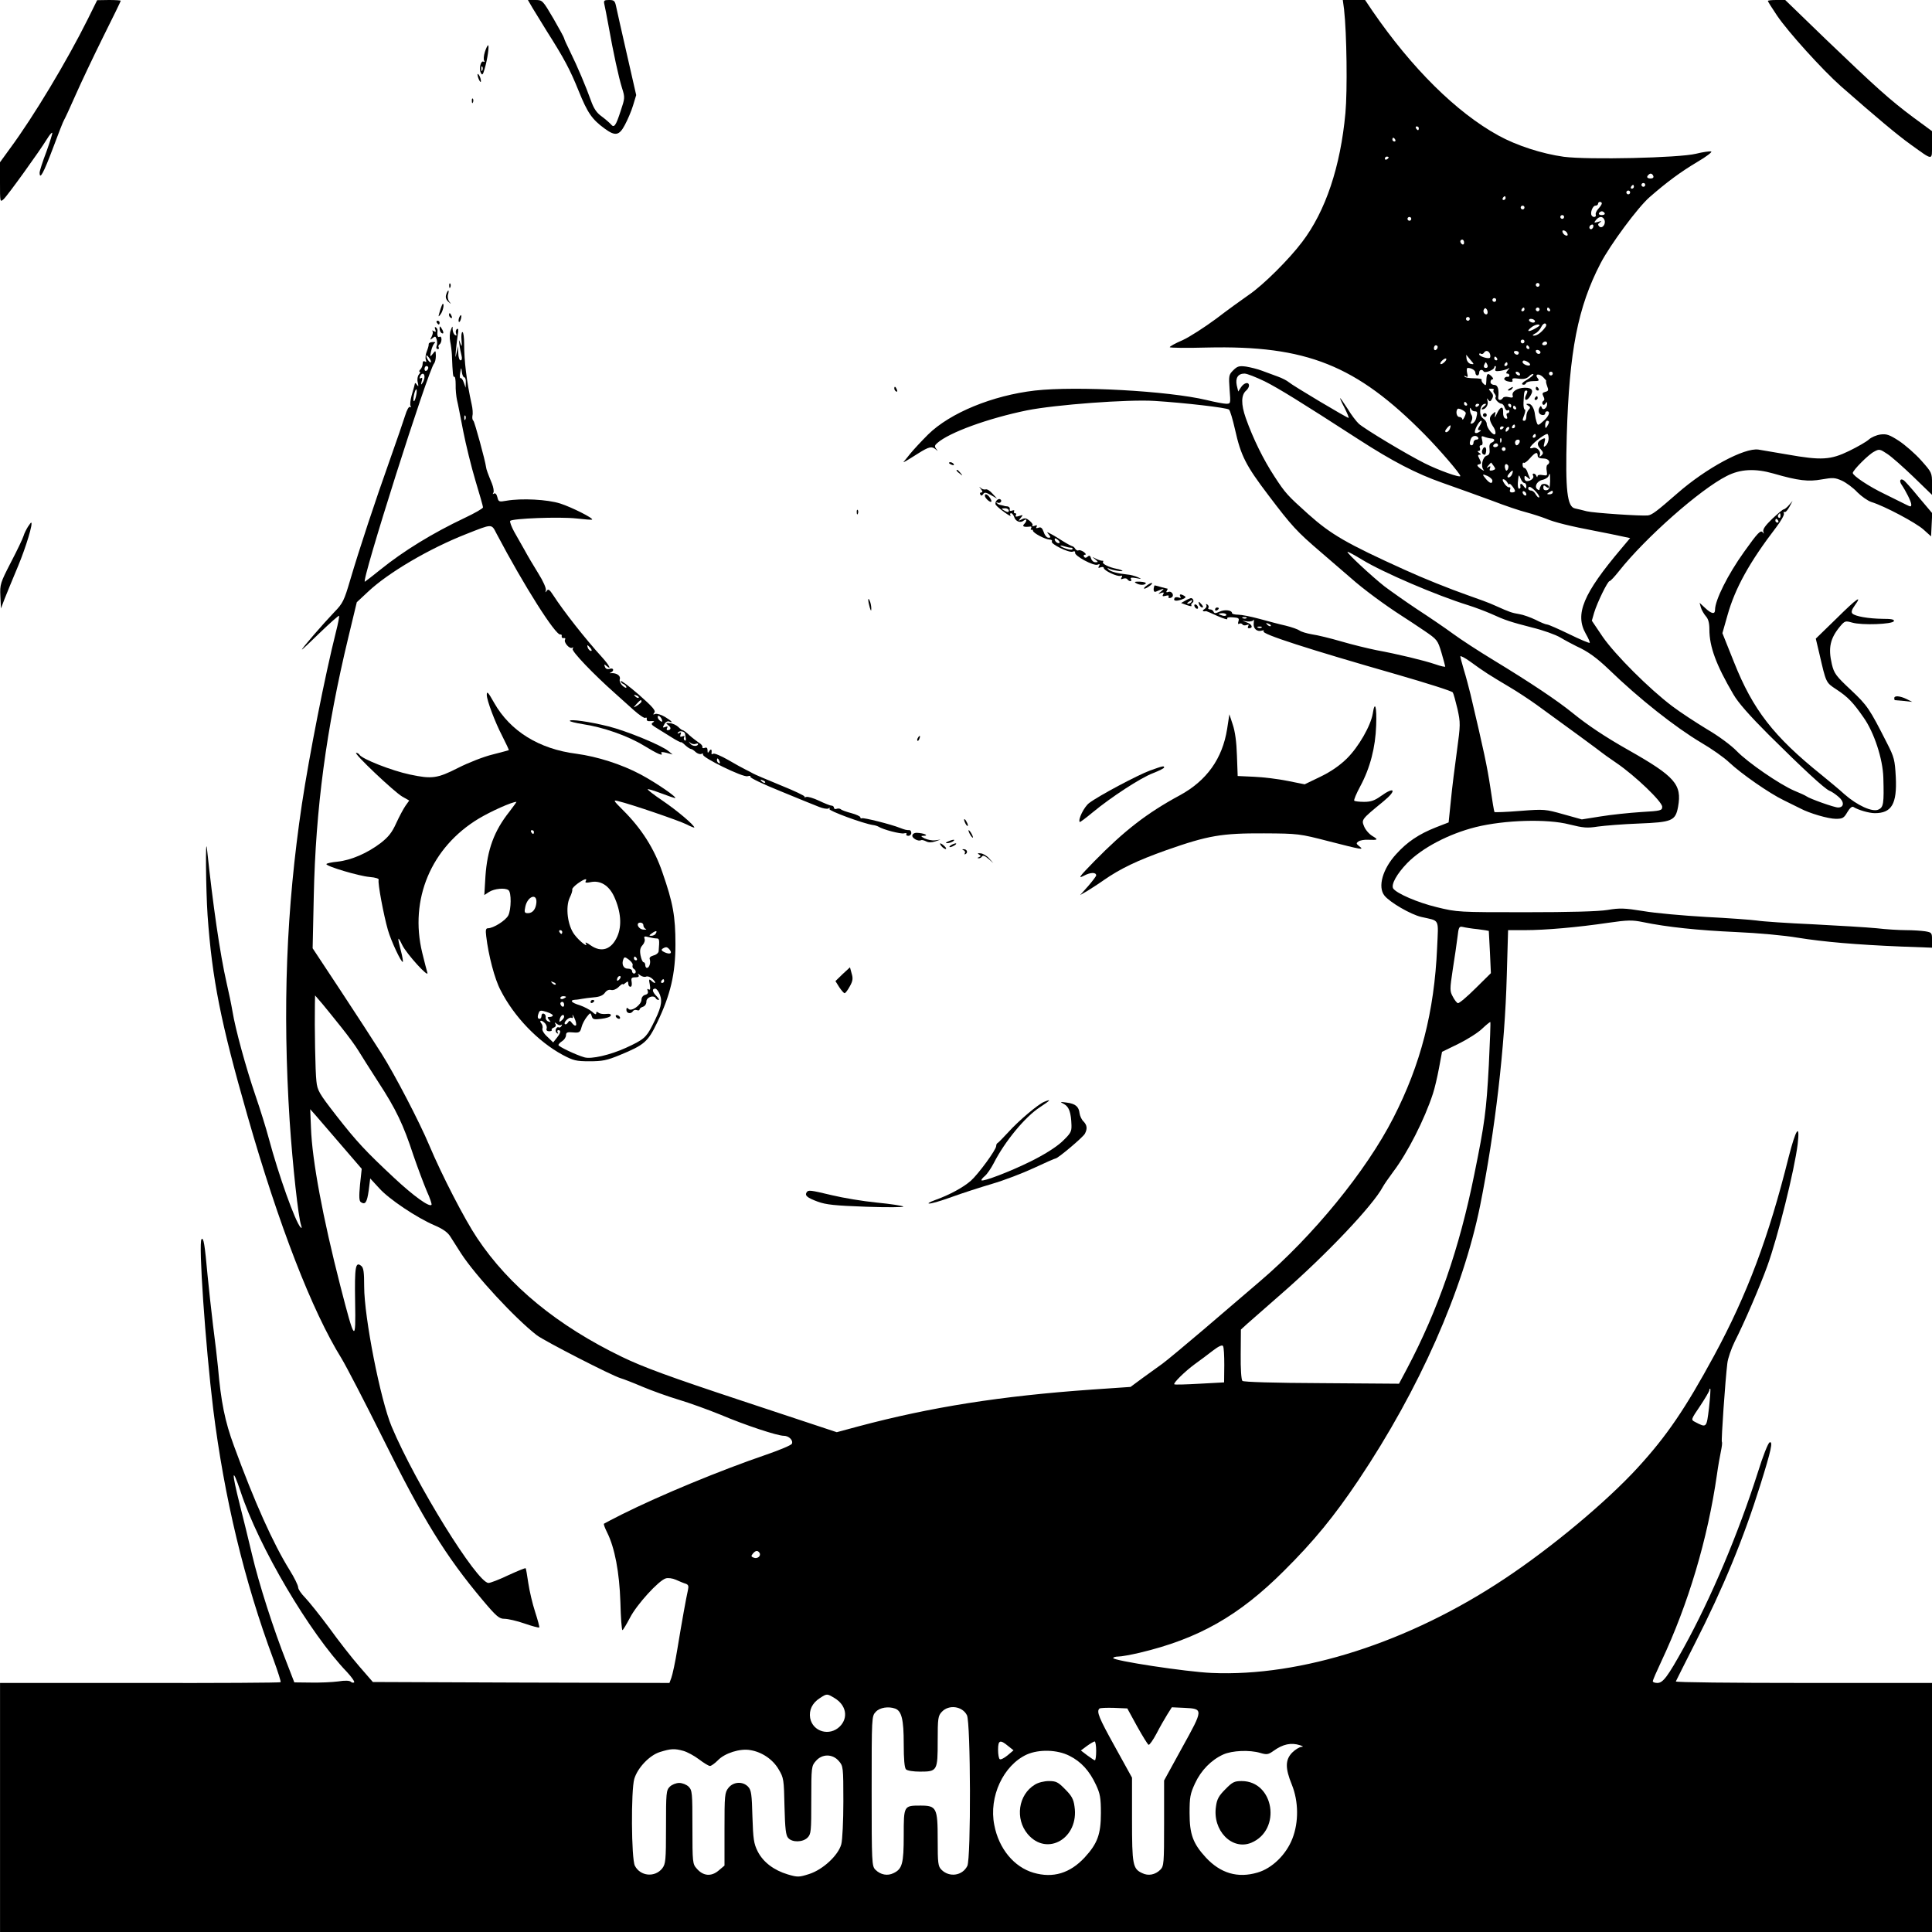 <?xml version="1.0" standalone="no"?>
<!DOCTYPE svg PUBLIC "-//W3C//DTD SVG 20010904//EN"
 "http://www.w3.org/TR/2001/REC-SVG-20010904/DTD/svg10.dtd">
<svg version="1.0" xmlns="http://www.w3.org/2000/svg"
 width="1024pt" height="1024pt" viewBox="0 0 1024 1024"
 preserveAspectRatio="xMidYMid meet">

<g transform="translate(0,1024) scale(0.1,-0.1)"
fill="#000000" stroke="none">
<path d="M465 10138 c-110 -221 -287 -516 -412 -685 l-53 -73 0 -106 c0 -105
0 -107 19 -90 21 19 191 255 230 319 13 21 25 36 28 33 2 -2 -12 -47 -31 -100
-20 -52 -36 -102 -36 -111 0 -41 21 -2 70 128 29 78 56 147 60 152 4 6 31 64
60 130 29 66 95 205 146 308 52 104 94 190 94 193 0 2 -28 4 -62 4 l-63 -1
-50 -101z"/>
<path d="M2823 10197 c14 -23 48 -78 75 -122 92 -145 123 -203 169 -317 47
-116 70 -150 137 -199 57 -42 78 -38 108 19 14 26 34 72 43 102 l17 56 -50
219 c-28 121 -53 235 -57 253 -6 28 -11 32 -37 32 -26 0 -29 -3 -25 -22 3 -13
13 -63 22 -113 25 -141 54 -275 72 -332 16 -50 15 -54 -7 -120 -26 -80 -35
-93 -52 -72 -7 8 -29 27 -49 42 -27 19 -42 42 -57 84 -26 73 -71 180 -111 261
-17 34 -31 65 -31 69 0 4 -26 51 -57 105 -57 97 -58 98 -96 98 l-39 0 25 -43z"/>
<path d="M7124 10188 c14 -124 18 -428 7 -547 -26 -284 -105 -520 -229 -683
-70 -93 -207 -229 -282 -280 -36 -25 -115 -82 -175 -128 -61 -45 -140 -96
-177 -113 -38 -16 -68 -33 -68 -37 0 -4 89 -5 198 -2 526 12 790 -93 1153
-461 77 -78 189 -208 189 -220 0 -11 -117 31 -190 68 -94 47 -317 181 -348
209 -13 12 -40 47 -59 79 -20 31 -38 57 -40 57 -2 0 8 -23 23 -51 14 -28 24
-52 22 -54 -4 -3 -298 172 -318 190 -8 7 -34 21 -57 29 -24 9 -62 23 -84 31
-23 9 -61 18 -84 22 -37 5 -47 2 -69 -20 -23 -23 -24 -29 -19 -101 6 -75 6
-76 -18 -76 -13 0 -60 9 -105 20 -203 48 -686 75 -909 50 -224 -26 -449 -118
-566 -233 -35 -35 -77 -80 -94 -101 -16 -20 -32 -40 -35 -43 -6 -8 12 3 77 44
57 36 72 39 93 21 12 -11 12 -10 2 3 -10 13 -8 19 6 31 63 56 270 131 475 173
150 30 536 59 677 50 158 -10 384 -36 394 -46 6 -5 20 -53 32 -106 31 -139 57
-190 177 -348 124 -164 151 -193 276 -300 51 -44 123 -106 160 -138 66 -59
183 -145 272 -202 26 -16 79 -52 118 -78 69 -47 71 -50 91 -116 11 -38 20 -71
20 -74 0 -3 -24 2 -52 12 -62 21 -199 54 -313 75 -44 9 -127 29 -185 46 -58
17 -128 34 -157 38 -28 5 -58 14 -65 20 -8 6 -41 18 -74 26 -32 7 -95 24 -139
36 -44 12 -95 22 -112 22 -18 0 -33 4 -33 8 0 16 -38 21 -66 8 -22 -10 -28
-10 -32 0 -2 6 -10 12 -18 12 -9 0 -13 4 -9 9 3 5 0 13 -6 17 -7 4 -9 3 -5 -4
3 -6 -2 -15 -11 -21 -14 -8 -8 -14 10 -10 1 0 28 -11 60 -26 32 -14 55 -21 52
-15 -4 7 6 10 29 8 31 -2 35 -5 30 -21 -4 -12 -2 -17 4 -13 6 3 13 2 17 -3 3
-6 13 -7 22 -4 11 4 14 3 9 -5 -4 -7 -3 -12 3 -12 23 0 19 19 -6 29 l-28 11
27 -4 c15 -1 29 2 32 8 3 6 3 -1 1 -17 -4 -29 18 -48 45 -39 8 2 11 1 7 -4
-13 -14 239 -95 707 -229 159 -46 292 -88 296 -95 4 -6 15 -46 25 -88 16 -74
16 -82 -3 -222 -11 -80 -26 -198 -32 -262 l-12 -117 -67 -26 c-91 -36 -152
-77 -210 -141 -73 -79 -100 -175 -63 -221 29 -36 139 -100 195 -113 100 -23
91 -4 84 -164 -15 -339 -87 -618 -232 -901 -144 -282 -427 -628 -709 -868 -66
-56 -200 -171 -298 -255 -99 -84 -196 -165 -217 -180 -21 -15 -68 -49 -104
-75 l-65 -48 -204 -14 c-484 -34 -855 -93 -1238 -195 l-115 -31 -498 165
c-393 130 -528 180 -640 234 -341 165 -598 375 -768 630 -66 98 -188 335 -254
492 -52 124 -184 377 -253 486 -38 60 -135 210 -217 334 l-148 224 6 276 c10
466 66 885 183 1371 l45 187 60 56 c106 100 323 228 519 305 142 56 134 56
162 2 145 -275 313 -540 338 -534 5 2 9 -3 7 -10 -1 -6 4 -11 11 -9 8 1 10 -2
7 -8 -9 -14 24 -52 38 -43 6 4 7 1 2 -6 -7 -12 111 -135 225 -236 25 -22 69
-62 98 -88 29 -26 57 -45 62 -42 6 4 9 1 8 -7 -2 -8 6 -12 22 -10 18 1 21 -1
11 -7 -11 -7 -9 -12 10 -24 13 -8 50 -31 82 -51 31 -20 57 -33 57 -30 0 2 10
-4 22 -16 12 -11 26 -20 31 -20 4 0 15 -7 24 -16 9 -8 22 -13 30 -10 8 3 12 2
9 -3 -9 -14 213 -123 236 -115 12 3 18 2 15 -3 -4 -5 69 -40 161 -77 92 -38
183 -75 204 -83 20 -8 42 -12 49 -8 7 5 10 4 5 -3 -5 -9 178 -77 232 -85 9 -1
22 -5 27 -8 27 -17 119 -40 136 -36 10 3 17 1 13 -4 -3 -5 2 -9 10 -9 9 0 16
7 16 15 0 8 -4 15 -10 15 -16 0 -24 2 -50 12 -47 19 -195 56 -202 51 -5 -2 -8
0 -8 5 0 5 -21 15 -47 22 -27 7 -52 16 -57 21 -5 4 -15 5 -22 2 -8 -3 -14 0
-14 6 0 6 -6 11 -13 11 -7 0 -37 12 -66 26 -30 14 -60 23 -68 20 -8 -3 -12 -2
-9 2 2 4 -55 31 -127 60 -73 30 -139 58 -147 63 -8 5 -26 14 -40 21 -14 7 -55
29 -92 51 -37 21 -72 36 -78 32 -6 -4 -10 -3 -9 2 3 20 -2 27 -11 13 -8 -13
-10 -12 -10 4 0 12 -5 16 -15 12 -8 -3 -14 -1 -12 5 1 6 -7 16 -18 22 -10 7
-33 24 -50 39 -16 16 -33 28 -37 28 -4 0 -14 8 -24 18 -10 9 -29 18 -43 19
-23 2 -24 1 -9 -11 17 -12 15 -26 -4 -26 -5 0 -6 5 -2 12 5 8 2 9 -10 5 -14
-6 -15 -3 -5 14 6 12 17 18 25 15 25 -10 15 2 -21 24 -20 12 -43 19 -52 16
-12 -5 -13 -4 -5 7 9 10 -9 31 -83 96 -52 45 -95 77 -95 71 0 -6 7 -13 15 -16
8 -4 15 -11 15 -17 0 -5 -9 -2 -20 8 -12 11 -18 26 -15 35 6 18 -17 34 -45 32
-10 -1 -11 0 -2 4 19 9 14 26 -7 19 -12 -4 -21 0 -25 11 -5 14 -4 15 9 4 28
-24 15 3 -22 44 -92 101 -207 248 -260 330 -20 31 -27 36 -35 25 -8 -11 -9
-11 -5 2 3 10 -14 49 -40 90 -25 40 -58 96 -73 124 -15 27 -40 71 -55 97 -14
26 -24 52 -21 57 9 13 260 23 351 13 44 -5 82 -8 83 -6 9 7 -109 66 -168 85
-68 22 -206 29 -286 15 -39 -7 -42 -6 -48 19 -4 16 -11 23 -18 19 -7 -5 -8 -3
-3 5 4 7 0 29 -8 49 -21 51 -30 75 -31 87 -4 33 -61 241 -67 245 -5 3 -7 15
-5 27 3 11 1 38 -4 59 -27 122 -40 230 -40 322 0 34 -4 62 -9 62 -5 0 -7 -19
-5 -42 3 -36 2 -39 -6 -18 -9 23 -9 23 -5 -6 2 -18 7 -43 11 -58 4 -16 2 -26
-5 -26 -6 0 -12 17 -12 38 l-2 37 -7 -35 c-7 -31 -7 -30 -4 10 2 25 7 63 10
84 5 28 4 37 -4 32 -6 -4 -8 -14 -5 -23 4 -11 3 -14 -5 -9 -7 4 -12 17 -13 29
0 21 -1 21 -10 -3 -6 -14 -7 -41 -3 -60 4 -19 8 -51 9 -70 4 -103 6 -121 13
-117 4 3 7 -16 7 -41 -1 -26 3 -63 7 -82 5 -19 19 -93 33 -165 14 -71 43 -190
65 -263 22 -72 40 -136 40 -141 0 -6 -44 -31 -97 -56 -169 -80 -323 -174 -448
-275 -38 -31 -75 -59 -81 -63 -25 -15 337 1127 367 1157 5 6 9 24 9 40 -1 30
-1 30 -16 11 -15 -19 -16 -18 -9 15 4 19 13 38 19 42 6 4 1 6 -12 5 -12 0 -21
-6 -20 -12 1 -5 -4 -22 -10 -37 -6 -15 -9 -35 -5 -45 4 -11 3 -14 -5 -9 -8 4
-12 0 -12 -11 0 -11 -5 -24 -12 -31 -7 -7 -8 -12 -4 -12 5 0 3 -7 -4 -15 -7
-9 -10 -26 -6 -42 5 -21 4 -24 -4 -13 -5 8 -10 12 -11 8 -2 -11 -4 -17 -18
-66 -6 -23 -9 -48 -5 -54 4 -6 3 -8 -3 -5 -6 4 -17 -16 -26 -46 -9 -28 -45
-134 -81 -235 -78 -219 -162 -473 -210 -636 -32 -109 -39 -124 -84 -170 -61
-64 -172 -192 -172 -199 0 -2 43 38 96 90 53 51 99 92 101 89 2 -2 -5 -41 -17
-87 -58 -231 -140 -647 -180 -911 -83 -557 -103 -1081 -65 -1678 16 -238 46
-514 61 -555 4 -13 4 -17 -3 -10 -28 29 -116 275 -169 473 -14 53 -46 155 -70
225 -51 149 -107 354 -122 447 -6 36 -20 103 -31 150 -35 153 -73 416 -104
710 -9 83 -6 -218 3 -350 24 -340 70 -570 211 -1062 167 -584 343 -1037 499
-1288 26 -43 124 -232 218 -421 214 -433 335 -628 530 -860 74 -88 88 -99 116
-99 18 0 66 -11 106 -25 40 -14 75 -23 78 -21 2 3 -8 40 -22 83 -14 43 -30
111 -36 152 -6 41 -12 77 -14 79 -3 2 -44 -15 -92 -37 -48 -23 -95 -41 -105
-41 -60 0 -387 528 -513 828 -60 142 -146 581 -146 743 0 75 -3 99 -15 109
-31 26 -36 -3 -33 -188 4 -223 -1 -218 -78 81 -93 363 -150 666 -156 840 l-4
98 31 -35 c16 -19 78 -90 136 -158 l106 -123 -9 -84 c-6 -64 -5 -87 5 -93 23
-15 32 -1 41 62 l8 64 47 -51 c51 -58 201 -158 295 -198 42 -18 68 -36 82 -58
11 -18 38 -59 58 -91 76 -117 285 -343 401 -433 41 -31 399 -215 445 -228 14
-4 66 -24 115 -45 50 -21 136 -52 193 -69 57 -17 156 -53 220 -79 132 -56 302
-112 336 -112 27 0 51 -24 43 -42 -2 -7 -63 -33 -133 -57 -246 -84 -565 -216
-769 -318 -49 -25 -92 -47 -94 -49 -3 -2 5 -23 17 -47 40 -80 65 -211 70 -369
2 -82 7 -148 11 -148 3 0 21 30 40 66 36 70 151 196 189 208 12 4 36 1 54 -7
18 -8 41 -18 52 -21 14 -5 17 -12 12 -34 -9 -39 -32 -166 -56 -312 -11 -69
-26 -137 -32 -153 l-10 -27 -786 2 -786 3 -72 83 c-40 46 -112 138 -160 205
-49 66 -106 137 -126 158 -21 21 -38 46 -38 56 0 10 -20 51 -45 91 -87 140
-186 360 -295 658 -48 130 -69 233 -85 419 -4 39 -15 138 -26 220 -10 83 -23
202 -29 265 -15 164 -21 203 -32 192 -17 -17 20 -557 62 -902 58 -465 164
-910 320 -1328 23 -63 40 -116 37 -118 -2 -3 -338 -5 -746 -4 l-741 0 0 -660
0 -660 5120 0 5120 0 0 660 0 660 -681 0 c-374 0 -679 3 -677 8 2 4 46 93 99
197 154 302 260 561 349 845 58 185 68 233 49 225 -8 -3 -36 -74 -62 -158
-104 -326 -248 -667 -393 -930 -86 -155 -110 -187 -140 -187 -13 0 -24 4 -24
9 0 6 20 52 45 105 143 304 246 649 295 991 6 44 16 99 21 123 5 24 8 46 5 50
-4 7 18 327 29 416 3 27 21 78 39 115 50 98 134 293 173 401 56 155 144 508
161 647 13 114 -10 79 -48 -70 -106 -425 -219 -727 -395 -1052 -153 -282 -251
-426 -405 -594 -164 -179 -454 -422 -706 -589 -506 -337 -1078 -520 -1552
-499 -137 6 -522 65 -522 79 0 4 12 8 28 8 15 0 65 9 112 20 312 74 527 196
766 435 158 157 265 288 394 480 324 484 553 1003 645 1456 79 395 131 839
141 1217 l7 242 89 0 c108 0 280 15 442 39 103 15 128 15 182 4 130 -27 295
-44 494 -53 117 -5 258 -18 328 -30 137 -22 307 -37 550 -47 l162 -6 0 40 c0
39 -1 41 -37 47 -21 3 -66 6 -101 6 -35 0 -105 4 -155 10 -51 5 -202 14 -337
21 -135 6 -269 15 -299 20 -29 4 -150 13 -270 19 -119 7 -268 20 -331 31 -100
16 -125 17 -190 6 -49 -8 -200 -12 -435 -12 -355 0 -361 0 -471 27 -100 24
-213 73 -230 99 -12 21 19 77 74 134 79 81 220 155 363 191 153 38 380 45 498
14 73 -18 93 -20 150 -11 36 5 134 13 216 16 177 7 195 14 209 89 21 118 -15
160 -264 301 -122 69 -215 131 -295 196 -80 65 -220 159 -419 280 -76 46 -173
109 -215 140 -42 31 -129 90 -192 131 -63 42 -139 96 -171 120 -66 52 -202
178 -196 183 2 2 37 -17 78 -42 110 -67 394 -189 562 -241 35 -11 88 -31 118
-44 81 -37 105 -44 220 -74 58 -14 125 -38 150 -53 25 -15 63 -35 85 -46 62
-28 108 -62 172 -123 161 -156 353 -307 489 -388 55 -32 122 -79 149 -105 65
-61 213 -164 290 -201 33 -16 71 -35 85 -42 50 -27 151 -56 190 -56 36 0 43 4
61 35 13 22 25 32 32 28 25 -16 83 -33 114 -33 89 0 118 49 111 191 -5 91 -8
105 -47 181 -93 183 -103 198 -191 281 -79 74 -89 87 -101 137 -20 86 -9 136
43 199 26 31 29 31 65 21 51 -15 215 -9 221 8 3 9 -14 12 -60 12 -74 1 -145
13 -160 28 -7 7 -4 20 12 42 43 60 12 39 -96 -68 l-110 -107 19 -80 c36 -156
34 -152 90 -189 61 -40 89 -69 145 -150 55 -78 101 -218 104 -317 4 -138 1
-158 -26 -170 -32 -15 -113 22 -181 82 -27 25 -82 70 -121 102 -254 204 -363
345 -463 596 l-62 155 27 95 c40 143 117 282 258 466 25 33 44 66 41 73 -3 7
-1 11 3 8 5 -3 16 9 26 27 l17 32 -19 -22 c-11 -13 -24 -23 -29 -23 -4 0 -31
-23 -60 -50 -36 -35 -51 -55 -47 -68 4 -12 3 -13 -3 -4 -11 15 -27 -2 -99
-103 -86 -120 -154 -256 -154 -307 0 -26 -19 -22 -53 10 l-29 27 7 -25 c4 -14
16 -34 26 -46 13 -14 19 -35 19 -70 0 -92 36 -189 127 -344 25 -44 87 -114
188 -215 179 -178 296 -286 321 -296 11 -4 32 -18 48 -32 32 -26 31 -57 -2
-57 -20 0 -149 46 -167 59 -5 4 -35 18 -65 30 -77 33 -246 149 -305 210 -29
30 -96 80 -158 116 -59 36 -142 90 -184 122 -122 92 -302 272 -368 367 l-58
86 12 42 c17 56 72 168 82 168 5 0 27 24 50 53 140 177 430 433 571 504 72 37
150 41 248 13 131 -38 185 -44 256 -31 58 10 69 10 107 -7 23 -11 60 -38 81
-61 22 -22 56 -46 75 -52 69 -21 236 -110 276 -146 l40 -36 3 62 3 61 -71 84
c-38 47 -75 88 -81 91 -17 11 -24 -4 -11 -23 23 -34 52 -91 52 -106 0 -13 -3
-13 -27 -1 -16 8 -66 33 -113 56 -84 40 -169 97 -170 112 0 14 83 98 113 113
27 15 31 14 70 -12 23 -15 85 -70 139 -122 l98 -95 0 59 c0 58 -1 60 -57 123
-32 36 -85 82 -118 104 -51 33 -66 38 -98 34 -22 -3 -49 -15 -61 -26 -13 -12
-60 -39 -105 -61 -99 -48 -147 -51 -328 -19 -65 11 -134 23 -153 26 -74 11
-277 -98 -430 -232 -110 -96 -134 -114 -156 -117 -33 -4 -288 13 -324 22 -19
5 -47 12 -62 15 -42 8 -52 97 -44 385 13 449 59 683 179 914 52 100 198 297
260 351 94 82 165 134 252 186 50 29 83 55 74 56 -8 2 -44 -3 -80 -12 -89 -22
-571 -33 -701 -16 -115 16 -249 59 -347 113 -223 123 -458 356 -667 660 l-39
58 -59 0 -59 0 7 -52z m396 -628 c0 -5 -2 -10 -4 -10 -3 0 -8 5 -11 10 -3 6
-1 10 4 10 6 0 11 -4 11 -10z m-125 -60 c3 -5 1 -10 -4 -10 -6 0 -11 5 -11 10
0 6 2 10 4 10 3 0 8 -4 11 -10z m-35 -94 c0 -3 -4 -8 -10 -11 -5 -3 -10 -1
-10 4 0 6 5 11 10 11 6 0 10 -2 10 -4z m1403 -99 c3 -8 -3 -13 -14 -13 -19 0
-24 8 -12 19 10 11 20 8 26 -6z m-43 -47 c0 -5 -4 -10 -10 -10 -5 0 -10 5 -10
10 0 6 5 10 10 10 6 0 10 -4 10 -10z m-60 -10 c0 -5 -5 -10 -11 -10 -5 0 -7 5
-4 10 3 6 8 10 11 10 2 0 4 -4 4 -10z m-20 -30 c0 -5 -4 -10 -10 -10 -5 0 -10
5 -10 10 0 6 5 10 10 10 6 0 10 -4 10 -10z m-660 -30 c0 -5 -5 -10 -11 -10 -5
0 -7 5 -4 10 3 6 8 10 11 10 2 0 4 -4 4 -10z m510 -28 c0 -5 -8 -17 -18 -28
-10 -11 -17 -25 -14 -32 4 -13 -14 -17 -22 -4 -9 15 6 52 20 52 8 0 14 5 14
10 0 6 5 10 10 10 6 0 10 -4 10 -8z m-410 -22 c0 -5 -4 -10 -10 -10 -5 0 -10
5 -10 10 0 6 5 10 10 10 6 0 10 -4 10 -10z m425 -30 c3 -5 -3 -10 -15 -10 -12
0 -18 5 -15 10 3 6 10 10 15 10 5 0 12 -4 15 -10z m-215 -20 c0 -5 -4 -10 -10
-10 -5 0 -10 5 -10 10 0 6 5 10 10 10 6 0 10 -4 10 -10z m-810 -10 c0 -5 -4
-10 -10 -10 -5 0 -10 5 -10 10 0 6 5 10 10 10 6 0 10 -4 10 -10z m1024 -6 c9
-22 -13 -49 -28 -34 -8 8 -7 14 4 21 11 8 9 9 -10 3 -22 -6 -23 -5 -11 10 17
21 37 21 45 0z m-60 -39 c-4 -8 -10 -12 -15 -9 -11 6 -2 24 11 24 5 0 7 -7 4
-15z m-136 -34 c3 -8 -1 -12 -9 -9 -7 2 -15 10 -17 17 -3 8 1 12 9 9 7 -2 15
-10 17 -17z m-548 -47 c0 -8 -4 -12 -10 -9 -5 3 -10 10 -10 16 0 5 5 9 10 9 6
0 10 -7 10 -16z m400 -224 c0 -5 -4 -10 -10 -10 -5 0 -10 5 -10 10 0 6 5 10
10 10 6 0 10 -4 10 -10z m-230 -80 c0 -5 -4 -10 -10 -10 -5 0 -10 5 -10 10 0
6 5 10 10 10 6 0 10 -4 10 -10z m-47 -73 c-3 -5 -10 -4 -15 1 -6 6 -7 16 -3
22 6 9 9 9 16 -1 4 -7 5 -17 2 -22z m197 23 c0 -5 -5 -10 -11 -10 -5 0 -7 5
-4 10 3 6 8 10 11 10 2 0 4 -4 4 -10z m80 0 c0 -5 -4 -10 -10 -10 -5 0 -10 5
-10 10 0 6 5 10 10 10 6 0 10 -4 10 -10z m55 0 c3 -5 1 -10 -4 -10 -6 0 -11 5
-11 10 0 6 2 10 4 10 3 0 8 -4 11 -10z m-425 -50 c0 -5 -4 -10 -10 -10 -5 0
-10 5 -10 10 0 6 5 10 10 10 6 0 10 -4 10 -10z m345 -10 c3 -5 -1 -10 -9 -10
-8 0 -18 5 -21 10 -3 6 1 10 9 10 8 0 18 -4 21 -10z m53 -38 c-20 -26 -42 -41
-58 -41 -10 0 -7 4 6 11 12 5 27 21 33 35 6 13 16 21 22 18 7 -5 6 -12 -3 -23z
m-28 13 c0 -2 -13 -11 -30 -20 -33 -17 -40 -10 -12 11 17 13 42 19 42 9z m-80
-85 c0 -5 -4 -10 -10 -10 -5 0 -10 5 -10 10 0 6 5 10 10 10 6 0 10 -4 10 -10z
m120 -10 c0 -5 -7 -10 -16 -10 -8 0 -12 5 -9 10 3 6 10 10 16 10 5 0 9 -4 9
-10z m-580 -19 c0 -6 -4 -13 -10 -16 -5 -3 -10 1 -10 9 0 9 5 16 10 16 6 0 10
-4 10 -9z m485 -1 c3 -5 1 -10 -4 -10 -6 0 -11 5 -11 10 0 6 2 10 4 10 3 0 8
-4 11 -10z m59 -31 c-6 -11 -24 -2 -24 11 0 5 7 7 15 4 8 -4 12 -10 9 -15z
m-267 -4 c3 -9 3 -18 0 -21 -8 -8 -57 7 -57 18 0 5 4 7 9 3 5 -3 12 -1 16 5 9
15 25 12 32 -5z m153 5 c0 -5 -4 -10 -9 -10 -6 0 -13 5 -16 10 -3 6 1 10 9 10
9 0 16 -4 16 -10z m-5766 -50 c-6 -5 -24 21 -24 34 0 6 6 1 14 -10 8 -10 12
-21 10 -24z m5511 11 c19 -22 19 -23 1 -20 -11 2 -21 14 -23 28 -2 14 -2 23
-1 20 2 -2 12 -15 23 -28z m140 9 c3 -5 1 -10 -4 -10 -6 0 -11 5 -11 10 0 6 2
10 4 10 3 0 8 -4 11 -10z m-275 -15 c-7 -8 -17 -15 -22 -15 -6 0 -5 7 2 15 7
8 17 15 22 15 6 0 5 -7 -2 -15z m440 -5 c8 -5 12 -12 9 -15 -8 -8 -39 5 -39
16 0 11 11 11 30 -1z m-216 -15 c3 -9 0 -15 -9 -15 -9 0 -12 6 -9 15 4 8 7 15
9 15 2 0 5 -7 9 -15z m106 5 c0 -5 -5 -10 -11 -10 -5 0 -7 5 -4 10 3 6 8 10
11 10 2 0 4 -4 4 -10z m-5720 -19 c0 -6 -4 -13 -10 -16 -5 -3 -10 1 -10 9 0 9
5 16 10 16 6 0 10 -4 10 -9z m5656 -6 c-4 -11 1 -14 23 -11 15 2 34 7 42 11
12 8 12 6 0 -8 -9 -11 -10 -17 -2 -17 6 0 11 -4 11 -10 0 -5 -5 -9 -11 -7 -6
1 -13 -3 -16 -9 -2 -6 8 -14 22 -16 18 -4 25 -2 21 7 -3 10 5 12 33 8 27 -4
42 0 55 12 9 10 20 15 23 12 3 -4 -12 -16 -32 -29 -24 -13 -33 -24 -25 -26 8
-3 16 0 18 7 2 6 20 11 39 11 29 0 33 2 24 14 -20 24 6 29 29 6 11 -11 18 -20
15 -20 -2 0 0 -12 5 -26 9 -22 7 -27 -10 -31 -15 -4 -17 -9 -10 -23 7 -13 7
-21 0 -25 -6 -4 -7 -11 -4 -17 4 -6 10 -5 15 3 7 11 9 10 9 -3 0 -21 -22 -36
-28 -19 -4 11 -6 11 -12 1 -5 -7 -6 -19 -3 -27 6 -15 33 -18 33 -3 0 6 5 10
10 10 19 0 10 -26 -19 -51 -29 -26 -30 -26 -37 -5 -4 12 -7 28 -8 36 -3 33
-18 60 -34 60 -15 0 -15 -2 -2 -10 12 -7 12 -12 2 -22 -6 -6 -12 -22 -12 -35
0 -13 -4 -23 -10 -23 -12 0 -12 2 0 34 5 14 6 26 1 26 -4 0 -7 17 -6 38 3 58
4 62 15 62 7 0 7 -7 0 -21 -15 -28 -2 -39 16 -15 25 35 18 51 -24 51 -41 -1
-72 -21 -64 -43 3 -9 -3 -11 -21 -7 -14 4 -28 2 -31 -4 -10 -15 -27 -14 -25 2
5 43 -2 67 -21 67 -11 0 -20 7 -20 15 0 8 5 15 11 15 6 0 3 7 -6 16 -20 20
-26 15 -27 -24 -1 -26 -3 -28 -15 -16 -8 7 -12 17 -10 21 3 5 -15 8 -40 8 -24
0 -47 4 -50 9 -4 5 -1 6 7 1 10 -6 11 -2 6 19 -3 14 -2 26 3 26 21 0 41 -13
41 -26 0 -8 5 -14 10 -14 6 0 10 7 10 15 0 16 16 20 24 6 7 -10 56 9 56 22 0
4 3 7 6 7 3 0 4 -7 0 -15z m-5465 -45 c5 0 9 -12 8 -27 l-1 -28 -10 28 c-5 15
-13 25 -17 23 -4 -3 -5 9 -2 27 5 32 6 32 9 5 2 -16 8 -28 13 -28z m5594 20
c3 -5 2 -10 -4 -10 -5 0 -13 5 -16 10 -3 6 -2 10 4 10 5 0 13 -4 16 -10z m175
0 c0 -5 -4 -10 -10 -10 -5 0 -10 5 -10 10 0 6 5 10 10 10 6 0 10 -4 10 -10z
m-5980 -17 c0 -10 -5 -25 -11 -33 -8 -12 -9 -10 -4 9 5 16 4 21 -4 17 -7 -5
-9 -1 -5 8 8 21 24 20 24 -1z m4453 -24 c72 -36 192 -110 495 -306 184 -119
308 -183 447 -232 77 -27 196 -70 264 -95 67 -26 150 -54 183 -62 33 -9 79
-24 102 -33 44 -19 129 -40 266 -66 47 -9 106 -21 133 -27 l47 -10 -47 -56
c-202 -239 -247 -347 -188 -451 14 -24 23 -46 21 -48 -2 -3 -52 18 -109 46
-58 28 -110 51 -117 51 -7 0 -34 11 -61 25 -27 13 -66 27 -86 30 -40 7 -48 9
-128 45 -27 13 -93 37 -145 55 -94 33 -239 91 -335 135 -309 140 -390 187
-511 295 -110 99 -121 110 -180 201 -57 87 -112 198 -151 308 -26 74 -25 123
2 146 8 7 15 19 15 26 0 22 -26 16 -42 -8 l-15 -23 -8 33 c-8 39 7 62 41 62
14 0 61 -19 107 -41z m-4498 -79 c-4 -17 -9 -29 -12 -26 -3 2 -2 19 2 36 4 17
9 29 12 26 3 -2 2 -19 -2 -36z m5712 33 c-4 -3 -2 -12 5 -20 6 -7 8 -16 5 -19
-7 -8 18 -34 32 -34 5 0 13 -9 16 -20 4 -11 11 -18 16 -15 5 4 9 1 9 -4 0 -6
-4 -11 -10 -11 -5 0 -7 -7 -3 -16 4 -12 2 -15 -8 -12 -8 3 -13 16 -12 32 2 36
-15 33 -33 -6 -10 -22 -14 -25 -10 -10 4 23 4 23 -14 7 -19 -17 -18 -33 8 -72
7 -12 11 -27 7 -33 -8 -13 -45 31 -45 54 0 8 -8 21 -19 28 -26 19 -18 78 12
78 6 0 2 -7 -9 -15 -10 -8 -14 -15 -8 -15 19 0 35 26 28 46 -4 14 -3 16 4 5 8
-11 12 -10 20 5 8 14 7 23 -5 36 -15 17 -15 18 2 18 10 0 15 -3 12 -7z m-142
-73 c3 -5 1 -10 -4 -10 -6 0 -11 5 -11 10 0 6 2 10 4 10 3 0 8 -4 11 -10z m65
-4 c0 -3 -4 -8 -10 -11 -5 -3 -10 -1 -10 4 0 6 5 11 10 11 6 0 10 -2 10 -4z
m170 -6 c0 -5 -2 -10 -4 -10 -3 0 -8 5 -11 10 -3 6 -1 10 4 10 6 0 11 -4 11
-10z m25 -10 c3 -5 1 -10 -4 -10 -6 0 -11 5 -11 10 0 6 2 10 4 10 3 0 8 -4 11
-10z m-266 -30 c-2 -15 -18 -43 -18 -32 -1 6 -8 12 -16 12 -15 0 -21 31 -9 43
6 6 45 -14 43 -23z m47 10 c15 0 16 -5 8 -37 -3 -12 -12 -24 -20 -27 -11 -4
-12 -1 -5 12 6 11 6 24 0 33 -5 7 -8 21 -8 29 0 10 2 11 6 3 2 -7 11 -13 19
-13z m-5349 -42 c-3 -8 -6 -5 -6 6 -1 11 2 17 5 13 3 -3 4 -12 1 -19z m5377
-33 c-13 -20 -13 -25 -3 -25 11 0 11 -2 -1 -9 -8 -6 -17 -8 -21 -5 -10 6 20
64 32 64 5 0 2 -11 -7 -25z m366 18 c0 -5 -5 -15 -10 -23 -8 -12 -10 -11 -10
8 0 12 5 22 10 22 6 0 10 -3 10 -7z m-526 -37 c-6 -15 -24 -23 -24 -11 0 8 24
34 28 30 1 -1 0 -10 -4 -19z m346 14 c0 -5 -5 -10 -11 -10 -5 0 -7 5 -4 10 3
6 8 10 11 10 2 0 4 -4 4 -10z m-60 -4 c0 -3 -4 -8 -10 -11 -5 -3 -10 -1 -10 4
0 6 5 11 10 11 6 0 10 -2 10 -4z m22 -18 c-7 -7 -12 -8 -12 -2 0 14 12 26 19
19 2 -3 -1 -11 -7 -17z m148 -28 c0 -5 -5 -10 -11 -10 -5 0 -7 5 -4 10 3 6 8
10 11 10 2 0 4 -4 4 -10z m68 -15 c0 -13 -7 -30 -15 -37 -12 -10 -13 -7 -7 16
6 26 5 27 -15 17 -25 -14 -27 -28 -4 -53 13 -15 14 -21 4 -31 -11 -10 -13 -9
-9 3 6 20 -19 43 -37 36 -8 -3 -15 -3 -15 1 0 13 73 72 91 73 4 0 7 -11 7 -25z
m-373 5 c3 -5 -1 -10 -9 -10 -9 0 -16 -7 -16 -15 0 -8 -4 -15 -10 -15 -11 0
-13 11 -4 34 7 18 30 21 39 6z m68 -4 c21 0 23 -14 3 -22 -10 -4 -14 -16 -11
-34 2 -21 -1 -31 -15 -35 -22 -7 -33 -55 -17 -75 7 -8 0 -5 -15 5 -18 14 -22
21 -12 23 17 4 17 7 4 33 -8 14 -7 19 2 19 9 0 9 3 -2 10 -9 6 -11 10 -3 10 7
0 10 7 7 15 -4 8 -1 15 6 15 8 0 10 9 6 26 -6 23 -4 25 11 19 10 -4 26 -8 36
-9z m54 -18 c-3 -8 -6 -5 -6 6 -1 11 2 17 5 13 3 -3 4 -12 1 -19z m97 -3 c-4
-8 -10 -15 -15 -15 -5 0 -9 7 -9 15 0 8 7 15 15 15 9 0 12 -6 9 -15z m-114
-15 c0 -5 -7 -10 -16 -10 -8 0 -12 5 -9 10 3 6 10 10 16 10 5 0 9 -4 9 -10z
m40 -20 c0 -5 -4 -10 -10 -10 -5 0 -10 5 -10 10 0 6 5 10 10 10 6 0 10 -4 10
-10z m170 -35 c0 -10 10 -15 30 -15 29 0 42 -21 21 -34 -4 -3 -6 -18 -3 -32 4
-25 3 -26 -22 -22 -15 3 -26 1 -27 -6 0 -7 -3 -6 -6 2 -2 6 -9 12 -14 12 -6 0
-7 -5 -3 -11 7 -12 -12 -29 -33 -29 -7 0 -13 7 -13 16 0 14 2 15 17 3 14 -12
15 -12 10 1 -4 8 -10 23 -13 33 -4 9 -10 17 -15 17 -5 0 -9 8 -9 17 0 9 3 14
6 10 4 -3 18 7 32 23 29 33 42 38 42 15z m-232 -56 c10 -14 9 -17 -7 -22 -15
-3 -18 -1 -14 11 5 11 3 13 -8 7 -12 -8 -12 -6 0 8 8 10 14 16 15 15 1 -2 7
-10 14 -19z m76 3 c2 -4 1 -14 -3 -21 -6 -9 -10 -7 -14 8 -5 20 7 29 17 13z
m20 -46 c-6 -15 -24 -23 -24 -11 0 8 24 34 28 30 1 -1 0 -10 -4 -19z m-104
-33 c0 -19 -13 -16 -33 7 -23 27 -22 30 8 17 14 -7 25 -18 25 -24z m306 -5
c-1 -32 -5 -44 -18 -46 -12 -2 -18 3 -18 13 0 14 3 15 15 5 9 -7 15 -8 15 -2
0 16 -33 24 -42 10 -4 -7 -8 -17 -8 -21 0 -5 -4 -6 -9 -2 -21 12 -7 44 22 51
15 3 31 12 34 20 8 22 9 17 9 -28z m-136 -8 c5 0 10 -8 10 -17 -1 -16 -2 -16
-15 1 -13 18 -20 15 -16 -6 0 -5 -3 -8 -8 -8 -5 0 -7 15 -6 33 4 44 5 45 15
20 5 -13 14 -23 20 -23z m-91 3 c6 -10 11 -14 11 -9 0 11 29 -25 30 -36 0 -5
-7 -8 -16 -8 -10 0 -14 6 -10 15 3 8 1 14 -5 12 -6 -1 -18 8 -26 21 -9 13 -11
22 -5 22 6 0 16 -8 21 -17z m151 -48 c13 -14 21 -28 18 -31 -4 -3 -11 4 -18
15 -6 12 -17 21 -25 21 -8 0 -15 5 -15 10 0 17 15 11 40 -15z m-50 -16 c0 -6
-4 -7 -10 -4 -5 3 -10 11 -10 16 0 6 5 7 10 4 6 -3 10 -11 10 -16z m140 11 c0
-5 -8 -10 -17 -10 -15 0 -16 2 -3 10 19 12 20 12 20 0z m1207 -125 c0 -8 -4
-12 -9 -9 -5 3 -6 10 -3 15 9 13 12 11 12 -6z m-12 -25 c3 -5 1 -10 -4 -10 -6
0 -11 5 -11 10 0 6 2 10 4 10 3 0 8 -4 11 -10z m-2925 -499 c0 -5 -9 -7 -20
-4 -11 3 -20 7 -20 9 0 2 9 4 20 4 11 0 20 -4 20 -9z m107 -17 c-3 -3 -12 -4
-19 -1 -8 3 -5 6 6 6 11 1 17 -2 13 -5z m128 -42 c-3 -3 -11 0 -18 7 -9 10 -8
11 6 5 10 -3 15 -9 12 -12z m-48 -8 c-3 -3 -12 -4 -19 -1 -8 3 -5 6 6 6 11 1
17 -2 13 -5z m-3557 -109 c7 -9 8 -15 2 -15 -5 0 -12 7 -16 15 -3 8 -4 15 -2
15 2 0 9 -7 16 -15z m4755 -136 c22 -14 74 -46 115 -70 41 -24 106 -67 145
-95 151 -109 340 -248 345 -253 3 -3 38 -28 79 -56 98 -67 241 -204 241 -231
0 -20 -7 -22 -112 -28 -62 -4 -158 -14 -213 -23 l-101 -16 -97 27 c-96 27
-101 28 -230 18 -73 -6 -134 -8 -136 -6 -2 2 -12 61 -22 131 -17 112 -34 192
-105 493 -9 36 -24 94 -35 129 -10 35 -19 67 -19 72 0 5 24 -7 53 -28 28 -21
70 -50 92 -64z m-4500 -127 c-3 -3 -11 0 -18 7 -9 10 -8 11 6 5 10 -3 15 -9
12 -12z m15 -20 c0 -4 -10 -13 -22 -21 -23 -14 -23 -14 -4 8 20 22 26 25 26
13z m110 -105 c0 -4 -6 -2 -14 5 -8 7 -12 17 -9 22 5 8 23 -12 23 -27z m121
-66 c0 -3 2 -14 4 -24 2 -9 -1 -15 -6 -11 -5 3 -6 10 -3 16 5 7 1 9 -9 5 -12
-4 -14 -2 -10 10 5 12 3 14 -7 8 -8 -5 -11 -4 -6 3 7 11 35 6 37 -7z m55 -54
c8 3 14 3 14 0 0 -14 -30 -14 -41 1 -11 14 -11 15 0 5 7 -6 20 -9 27 -6z m128
-93 c3 -8 2 -12 -4 -9 -6 3 -10 10 -10 16 0 14 7 11 14 -7z m241 -112 c-3 -3
-11 0 -18 7 -9 10 -8 11 6 5 10 -3 15 -9 12 -12z m3778 -777 c31 -4 57 -8 58
-9 0 0 3 -51 6 -113 l5 -111 -82 -81 c-45 -45 -87 -80 -93 -78 -6 2 -18 17
-27 35 -16 29 -16 38 0 144 10 62 21 139 25 171 6 54 9 58 28 54 12 -3 48 -9
80 -12z m-6023 -521 c36 -45 77 -101 91 -125 15 -24 61 -98 104 -164 94 -144
133 -226 186 -388 23 -67 55 -152 71 -190 17 -37 28 -70 25 -73 -12 -13 -95
47 -197 142 -152 142 -199 192 -309 333 -90 116 -99 131 -104 181 -6 48 -10
284 -8 409 l1 45 38 -44 c20 -24 66 -81 102 -126z m6081 -201 c-13 -242 -22
-308 -77 -578 -79 -392 -192 -718 -357 -1030 l-42 -79 -410 3 c-251 1 -414 6
-420 12 -6 6 -10 66 -9 141 l1 131 34 31 c19 17 100 88 179 157 239 208 488
471 539 568 7 13 32 49 55 80 76 100 167 279 211 415 9 27 23 87 32 135 l16
86 86 42 c47 23 104 59 126 80 22 21 42 37 44 36 2 -1 -2 -105 -8 -230z
m-1402 -1589 l-1 -91 -130 -7 c-71 -4 -132 -6 -134 -3 -7 6 57 69 109 107 27
19 69 51 95 71 31 24 50 32 54 25 5 -6 7 -52 7 -102z m2569 -227 c-13 -106
-12 -106 -75 -73 -21 11 -21 12 28 84 27 41 49 78 49 84 0 6 2 9 5 7 2 -3 -1
-48 -7 -102z m-7783 -442 c96 -293 367 -752 564 -957 24 -26 42 -51 38 -55 -4
-3 -12 -2 -17 3 -7 7 -32 8 -68 2 -31 -4 -96 -7 -144 -6 l-88 1 -41 106 c-70
177 -147 418 -183 571 -19 80 -48 199 -65 265 -44 174 -43 209 4 70z m2751
-326 c9 -16 -12 -33 -31 -25 -14 5 -15 9 -5 21 15 18 26 19 36 4z m397 -769
c62 -37 75 -104 28 -151 -54 -53 -143 -28 -157 45 -7 42 11 80 52 106 37 24
37 24 77 0z m322 -56 c34 -13 45 -58 45 -187 0 -82 4 -127 12 -135 7 -7 39
-12 74 -12 92 0 94 4 94 163 0 120 2 133 22 154 37 40 109 30 133 -18 20 -38
22 -760 2 -799 -26 -52 -95 -62 -137 -20 -18 18 -20 34 -20 160 0 168 -6 180
-91 180 -89 0 -89 0 -89 -158 0 -150 -8 -178 -54 -200 -32 -16 -69 -9 -96 18
-19 19 -20 35 -20 417 0 394 0 397 22 420 21 23 67 30 103 17z m1282 -94 c29
-52 56 -96 61 -98 5 -1 24 26 42 60 18 35 44 80 57 101 l24 38 66 -3 c102 -5
102 -6 -11 -210 l-96 -175 0 -227 c0 -212 -1 -227 -20 -246 -27 -27 -64 -34
-96 -18 -50 23 -54 44 -54 284 l0 222 -90 163 c-86 155 -99 187 -83 203 4 4
39 5 77 4 l71 -3 52 -95z m-684 -104 l29 -23 -32 -27 c-17 -14 -36 -24 -41
-20 -5 3 -9 25 -9 50 0 51 11 55 53 20z m467 -26 c0 -27 -3 -50 -7 -50 -3 0
-21 12 -40 26 l-34 26 32 24 c18 13 37 24 41 24 4 0 8 -22 8 -50z m1080 30
c18 -6 20 -8 7 -9 -10 -1 -32 -14 -48 -30 -37 -38 -38 -82 -2 -170 36 -89 37
-199 3 -286 -33 -85 -108 -158 -185 -180 -105 -31 -196 -4 -274 80 -68 74 -86
123 -86 235 0 84 3 102 29 158 32 69 86 124 150 153 47 21 139 25 196 8 34
-10 42 -9 70 11 50 36 93 45 140 30z m-3268 -30 c21 -6 58 -26 83 -45 25 -19
51 -35 58 -35 7 0 26 14 42 30 36 38 118 64 172 54 62 -10 120 -50 150 -102
27 -45 28 -54 31 -197 3 -118 7 -154 20 -167 21 -24 77 -23 102 2 19 19 20 33
20 199 0 175 1 181 24 207 33 39 89 39 122 0 23 -26 24 -32 24 -214 0 -104 -5
-205 -11 -227 -16 -59 -98 -135 -171 -158 -53 -17 -61 -17 -112 -2 -74 22
-131 65 -160 122 -21 42 -24 65 -28 185 -3 116 -6 140 -22 157 -28 31 -79 28
-105 -5 -20 -25 -21 -40 -21 -219 l0 -193 -32 -27 c-38 -32 -81 -29 -115 11
-22 24 -23 32 -23 220 0 181 -1 195 -20 214 -11 11 -33 20 -50 20 -17 0 -39
-9 -50 -20 -19 -19 -20 -33 -20 -214 0 -178 -2 -195 -20 -219 -39 -49 -116
-42 -145 14 -19 36 -21 401 -3 461 18 59 81 125 136 142 58 18 77 19 124 6z
m2046 -26 c62 -31 106 -79 141 -154 22 -47 26 -69 26 -150 0 -112 -18 -161
-86 -235 -78 -84 -168 -111 -271 -81 -103 30 -184 127 -208 253 -30 150 48
317 173 374 64 28 160 26 225 -7z"/>
<path d="M8000 8180 c-9 -6 -10 -10 -3 -10 6 0 15 5 18 10 8 12 4 12 -15 0z"/>
<path d="M8140 8180 c0 -5 5 -10 11 -10 5 0 7 5 4 10 -3 6 -8 10 -11 10 -2 0
-4 -4 -4 -10z"/>
<path d="M8135 8130 c-3 -5 -1 -10 4 -10 6 0 11 5 11 10 0 6 -2 10 -4 10 -3 0
-8 -4 -11 -10z"/>
<path d="M7860 8040 c0 -5 5 -10 10 -10 6 0 10 5 10 10 0 6 -4 10 -10 10 -5 0
-10 -4 -10 -10z"/>
<path d="M7857 7856 c-6 -14 0 -26 13 -26 3 0 6 9 7 20 2 23 -12 27 -20 6z"/>
<path d="M6495 757 c-34 -34 -45 -52 -50 -91 -20 -128 85 -235 187 -193 162
68 121 327 -51 327 -38 0 -49 -5 -86 -43z"/>
<path d="M5485 781 c-88 -53 -106 -181 -38 -262 103 -122 274 -21 248 147 -5
39 -16 57 -50 91 -37 38 -48 43 -86 43 -25 0 -57 -8 -74 -19z"/>
<path d="M9370 10235 c0 -3 22 -38 49 -78 58 -86 241 -288 337 -373 189 -166
301 -260 371 -310 121 -87 113 -87 113 -2 l0 73 -98 72 c-126 94 -200 161
-464 414 l-216 209 -46 0 c-25 0 -46 -2 -46 -5z"/>
<path d="M2570 9965 c-6 -19 -8 -40 -4 -46 4 -7 3 -9 -3 -6 -15 9 -26 -40 -14
-60 7 -14 11 -9 20 23 15 51 25 124 18 124 -3 0 -11 -16 -17 -35z m-13 -97
c-3 -8 -6 -5 -6 6 -1 11 2 17 5 13 3 -3 4 -12 1 -19z"/>
<path d="M2531 9845 c1 -19 18 -51 18 -35 0 8 -4 22 -9 30 -5 8 -9 11 -9 5z"/>
<path d="M2501 9704 c0 -11 3 -14 6 -6 3 7 2 16 -1 19 -3 4 -6 -2 -5 -13z"/>
<path d="M2381 8724 c0 -11 3 -14 6 -6 3 7 2 16 -1 19 -3 4 -6 -2 -5 -13z"/>
<path d="M2365 8679 c-5 -14 -1 -27 11 -38 17 -15 17 -15 5 1 -7 9 -10 26 -6
38 3 11 4 20 1 20 -2 0 -8 -10 -11 -21z"/>
<path d="M2332 8593 c-10 -34 -10 -36 3 -19 13 17 21 56 12 56 -2 0 -9 -17
-15 -37z"/>
<path d="M2380 8571 c0 -6 4 -13 10 -16 6 -3 7 1 4 9 -7 18 -14 21 -14 7z"/>
<path d="M2433 8555 c-3 -9 -3 -18 -1 -21 3 -3 8 4 11 16 6 23 -1 27 -10 5z"/>
<path d="M2315 8530 c3 -5 8 -10 11 -10 2 0 4 5 4 10 0 6 -5 10 -11 10 -5 0
-7 -4 -4 -10z"/>
<path d="M2307 8494 c5 -13 3 -15 -8 -9 -8 4 -11 5 -7 0 4 -4 2 -17 -4 -29
-10 -19 -9 -19 5 -8 13 11 16 10 21 -6 4 -11 4 -27 0 -36 -3 -9 -1 -16 6 -16
6 0 9 4 5 9 -3 5 -1 12 5 16 5 3 10 15 10 26 0 11 -4 17 -10 14 -10 -6 -14 7
-11 32 1 6 -3 14 -9 18 -6 4 -7 -1 -3 -11z"/>
<path d="M2330 8498 c0 -9 5 -20 10 -23 13 -8 13 5 0 25 -8 13 -10 13 -10 -2z"/>
<path d="M4740 8181 c0 -6 4 -13 10 -16 6 -3 7 1 4 9 -7 18 -14 21 -14 7z"/>
<path d="M5030 7786 c0 -2 7 -7 16 -10 8 -3 12 -2 9 4 -6 10 -25 14 -25 6z"/>
<path d="M5070 7746 c0 -2 8 -10 18 -17 15 -13 16 -12 3 4 -13 16 -21 21 -21
13z"/>
<path d="M5199 7648 c10 -13 10 -18 2 -18 -7 0 -9 -5 -5 -11 4 -8 9 -7 15 2 7
11 14 10 41 -5 l33 -19 -25 27 c-13 15 -29 25 -36 22 -6 -2 -18 1 -25 7 -11
10 -11 9 0 -5z"/>
<path d="M5220 7612 c0 -10 22 -32 32 -32 5 0 3 9 -4 20 -13 20 -28 27 -28 12z"/>
<path d="M5282 7587 c-6 -7 -8 -17 -4 -23 11 -16 87 -71 78 -56 -4 6 -3 12 3
12 5 0 12 -9 16 -19 7 -25 34 -35 51 -20 17 14 19 -2 2 -19 -12 -12 -1 -17 31
-13 7 2 10 -3 6 -9 -3 -6 -3 -9 2 -8 4 2 8 -1 8 -5 0 -12 65 -46 88 -47 10 0
15 -4 12 -10 -8 -13 90 -61 110 -54 9 4 15 2 13 -5 -4 -17 98 -72 119 -64 12
5 14 3 8 -7 -6 -10 -4 -12 8 -7 10 3 17 2 17 -3 0 -14 72 -48 89 -42 9 3 11 0
6 -8 -6 -10 -4 -12 8 -7 9 3 19 2 22 -3 4 -6 11 -10 16 -10 6 0 7 5 3 11 -4 8
4 9 27 5 32 -6 32 -5 9 5 -14 6 -38 13 -55 14 -49 5 -89 15 -100 27 -7 7 -6 9
1 5 15 -9 80 -19 73 -12 -4 3 -17 8 -30 10 -41 8 -79 27 -73 36 3 5 2 8 -3 7
-4 -1 -19 3 -33 10 -23 12 -24 12 -6 -2 18 -15 18 -16 2 -16 -10 0 -20 9 -23
20 -4 15 -9 18 -18 10 -9 -8 -15 -8 -20 0 -3 5 -1 10 6 10 7 0 4 6 -6 14 -11
8 -24 12 -29 9 -4 -3 -12 1 -17 8 -4 8 -12 14 -16 14 -4 1 -26 12 -48 26 -22
14 -51 32 -65 39 -23 12 -24 12 -11 -3 11 -15 11 -17 -2 -17 -8 0 -20 13 -25
30 -8 22 -15 28 -28 23 -12 -4 -15 -3 -10 5 5 8 1 10 -11 5 -10 -3 -15 -3 -11
2 4 4 -3 15 -15 25 -17 14 -26 16 -42 7 -18 -9 -19 -9 -5 8 14 17 13 17 -9 10
-16 -5 -21 -4 -17 4 4 6 2 11 -4 11 -6 0 -8 4 -5 10 3 6 -1 7 -10 4 -10 -4
-15 -2 -13 7 2 7 -4 14 -12 15 -8 0 -18 2 -22 4 -5 1 -12 3 -17 4 -5 0 -13 5
-18 10 -4 5 -3 6 4 2 14 -7 28 10 14 18 -5 3 -13 0 -19 -7z m65 -54 c0 -8 -6
-9 -19 -2 -10 5 -18 11 -18 12 0 2 8 3 18 3 10 0 19 -6 19 -13z m269 -170 c-7
-7 -26 7 -26 19 0 6 6 6 15 -2 9 -7 13 -15 11 -17z m61 -26 c7 0 10 -4 7 -8
-2 -4 -18 -3 -34 3 -35 12 -41 23 -7 12 12 -4 27 -7 34 -7z"/>
<path d="M4541 7524 c0 -11 3 -14 6 -6 3 7 2 16 -1 19 -3 4 -6 -2 -5 -13z"/>
<path d="M148 7448 c-8 -13 -19 -34 -23 -48 -4 -14 -34 -77 -67 -140 -56 -109
-59 -117 -56 -180 l3 -65 19 50 c11 28 43 106 72 175 42 101 81 230 69 230 -2
0 -9 -10 -17 -22z"/>
<path d="M6020 7150 c18 -12 47 -13 53 -2 3 4 -11 8 -31 9 -26 1 -32 -1 -22
-7z"/>
<path d="M6076 7135 c-11 -8 -16 -15 -10 -15 5 0 18 7 28 15 11 8 16 15 10 15
-5 0 -18 -7 -28 -15z"/>
<path d="M6119 7137 c-8 -21 -5 -38 7 -33 45 19 49 19 29 2 -19 -15 -19 -16
-1 -9 14 5 17 3 11 -7 -6 -10 -3 -12 13 -8 12 4 20 2 16 -3 -6 -10 9 -12 19
-3 11 12 -5 33 -20 27 -11 -4 -14 -2 -9 5 4 7 6 12 4 12 -2 0 -18 4 -36 9 -17
5 -32 9 -33 8z"/>
<path d="M6256 7078 c5 -8 2 -9 -9 -5 -9 3 -19 2 -21 -2 -10 -16 6 -19 36 -9
22 8 26 13 16 19 -19 12 -30 11 -22 -3z"/>
<path d="M4602 7060 c0 -8 4 -26 8 -40 6 -20 8 -21 8 -5 0 11 -3 29 -8 40 -5
12 -8 14 -8 5z"/>
<path d="M6283 7057 l-23 -13 30 -11 c17 -6 28 -8 25 -3 -3 5 -1 11 5 15 11 7
4 25 -8 25 -4 -1 -17 -6 -29 -13z m32 -7 c-3 -5 -12 -10 -18 -10 -7 0 -6 4 3
10 19 12 23 12 15 0z"/>
<path d="M6356 7035 c4 -8 11 -15 16 -15 6 0 5 6 -2 15 -7 8 -14 15 -16 15 -2
0 -1 -7 2 -15z"/>
<path d="M6330 7031 c0 -5 5 -13 10 -16 6 -3 10 -2 10 4 0 5 -4 13 -10 16 -5
3 -10 2 -10 -4z"/>
<path d="M6440 7009 c0 -5 5 -7 10 -4 6 3 10 8 10 11 0 2 -4 4 -10 4 -5 0 -10
-5 -10 -11z"/>
<path d="M2580 6557 c0 -29 44 -145 81 -216 21 -41 37 -76 36 -77 -1 -1 -40
-11 -86 -23 -46 -11 -128 -43 -183 -71 -110 -56 -139 -60 -256 -35 -95 20
-253 82 -267 105 -3 5 -11 10 -17 10 -18 0 202 -208 244 -232 l37 -21 -20 -28
c-11 -16 -33 -57 -49 -92 -22 -49 -41 -73 -82 -105 -71 -54 -156 -91 -229 -99
-32 -3 -59 -9 -59 -13 0 -12 172 -63 228 -68 35 -3 52 -9 49 -16 -6 -14 27
-189 49 -265 16 -57 72 -176 79 -169 2 2 -2 28 -10 58 -20 75 -18 83 7 31 23
-47 144 -180 133 -146 -3 11 -16 58 -27 105 -69 283 47 559 299 711 67 40 177
89 200 89 2 0 -15 -23 -37 -52 -81 -102 -117 -200 -127 -342 l-6 -100 26 17
c27 17 84 23 102 9 16 -11 15 -102 -1 -134 -14 -27 -79 -68 -108 -68 -11 0
-13 -10 -9 -42 12 -102 45 -228 76 -286 71 -140 198 -272 329 -343 57 -30 71
-34 143 -34 68 0 92 5 160 33 131 54 149 70 199 174 70 146 96 257 96 413 0
149 -13 220 -69 381 -43 126 -111 233 -210 331 -51 51 -52 54 -25 47 68 -16
322 -103 362 -123 23 -12 42 -19 42 -17 0 13 -94 92 -168 142 -46 31 -81 58
-79 61 3 2 35 -8 72 -22 37 -14 70 -25 72 -25 19 0 -97 80 -181 125 -101 54
-230 95 -341 110 -198 25 -351 120 -436 270 -32 57 -39 64 -39 42z m250 -727
c0 -5 -2 -10 -4 -10 -3 0 -8 5 -11 10 -3 6 -1 10 4 10 6 0 11 -4 11 -10z m274
-261 c-4 -8 3 -9 24 -5 53 12 99 -16 127 -76 36 -79 42 -154 17 -211 -31 -70
-84 -88 -142 -47 -18 13 -30 18 -26 11 18 -29 -32 9 -59 45 -37 48 -49 147
-25 197 9 18 15 37 13 43 -1 5 12 19 30 32 34 24 52 29 41 11z m-261 -113 c-3
-35 -20 -56 -45 -56 -18 0 -20 5 -14 33 11 56 63 76 59 23z m567 -120 c0 -8 6
-17 13 -20 6 -3 1 -4 -13 -3 -28 2 -42 37 -16 37 9 0 16 -6 16 -14z m-430 -36
c0 -5 -2 -10 -4 -10 -3 0 -8 5 -11 10 -3 6 -1 10 4 10 6 0 11 -4 11 -10z m495
-9 c-3 -6 -14 -11 -23 -11 -13 0 -13 2 4 14 21 15 30 14 19 -3z m5 -25 c15 0
16 -6 11 -67 0 -9 -13 -20 -27 -23 -17 -5 -24 -12 -20 -21 6 -18 -3 -45 -15
-45 -5 0 -9 7 -9 15 0 8 -4 15 -9 15 -5 0 -12 16 -16 36 -5 27 -2 41 11 55 9
10 14 25 10 34 -4 12 0 14 22 8 15 -4 34 -7 42 -7z m69 -59 c16 -20 3 -27 -25
-15 -18 8 -21 14 -12 20 18 11 24 10 37 -5z m-196 -83 c-2 -7 0 -15 6 -19 14
-8 14 -25 1 -25 -5 0 -10 6 -10 13 0 8 -10 13 -22 13 -23 -1 -35 23 -24 50 5
13 9 13 30 -3 13 -10 22 -23 19 -29z m22 36 c3 -5 1 -10 -4 -10 -6 0 -11 5
-11 10 0 6 2 10 4 10 3 0 8 -4 11 -10z m50 -96 c9 3 24 -3 35 -14 22 -22 13
-28 -9 -7 -11 10 -13 6 -7 -21 4 -24 2 -31 -6 -26 -7 5 -9 2 -5 -8 4 -11 -1
-18 -14 -21 -11 -3 -19 -14 -19 -25 0 -28 -53 -65 -68 -50 -9 9 -12 8 -12 -5
0 -19 25 -23 35 -6 4 6 13 8 21 5 8 -3 14 -1 14 4 0 5 8 11 18 14 11 4 18 15
18 27 -1 23 38 37 49 19 3 -6 10 -10 16 -10 5 0 0 9 -11 20 -23 23 -26 40 -7
40 7 0 18 -15 25 -33 14 -38 5 -73 -41 -163 -32 -63 -46 -75 -140 -118 -84
-38 -184 -61 -220 -50 -45 13 -137 57 -137 65 0 5 9 14 20 21 11 7 20 21 20
31 0 15 7 18 37 15 33 -3 38 0 45 27 4 17 17 41 28 55 19 24 20 24 26 5 5 -18
11 -20 51 -15 26 3 48 10 50 17 3 8 -6 11 -24 9 -15 -2 -34 1 -40 6 -9 7 -13
7 -13 -3 0 -8 -8 -5 -22 9 -13 11 -42 26 -65 34 -44 13 -56 27 -25 29 9 0 26
3 37 5 11 2 39 6 63 8 29 2 48 10 58 24 9 13 21 18 33 15 11 -3 28 4 40 16 12
12 21 18 21 15 0 -4 7 -1 15 6 12 10 15 10 15 -4 0 -9 5 -16 11 -16 7 0 9 10
7 25 -4 21 -1 25 19 25 17 0 22 4 17 13 -6 8 -3 8 9 -2 9 -7 24 -11 32 -7z
m-143 -16 c-7 -7 -12 -8 -12 -2 0 6 3 14 7 17 3 4 9 5 12 2 2 -3 -1 -11 -7
-17z m238 -8 c0 -5 -5 -10 -11 -10 -5 0 -7 5 -4 10 3 6 8 10 11 10 2 0 4 -4 4
-10z m-575 -18 c-3 -3 -11 0 -18 7 -9 10 -8 11 6 5 10 -3 15 -9 12 -12z m55
-66 c0 -2 -7 -6 -15 -10 -8 -3 -15 -1 -15 4 0 6 7 10 15 10 8 0 15 -2 15 -4z
m-10 -42 c0 -8 -4 -12 -10 -9 -5 3 -10 10 -10 16 0 5 5 9 10 9 6 0 10 -7 10
-16z m-60 -56 c0 -4 -7 -8 -16 -8 -14 0 -14 -3 -4 -15 11 -13 10 -14 -4 -9 -9
3 -15 13 -14 22 2 8 -3 17 -9 19 -7 3 -13 -2 -13 -11 0 -9 -4 -16 -10 -16 -11
0 -13 11 -4 33 4 12 12 13 40 4 19 -6 34 -14 34 -19z m123 -52 c-4 -5 -12 0
-20 10 -12 16 -15 17 -23 4 -5 -8 -12 -11 -16 -8 -9 10 24 41 36 33 6 -3 8 2
5 12 -3 10 1 5 9 -12 8 -16 12 -34 9 -39z m-63 45 c0 -5 -6 -14 -14 -20 -12
-10 -13 -8 -9 8 5 21 23 30 23 12z m-100 -36 c7 -8 10 -21 7 -28 -3 -7 3 -13
13 -13 10 0 17 3 14 7 -2 4 3 10 12 13 9 3 12 11 8 18 -6 10 -5 11 8 1 8 -7
19 -9 23 -5 5 4 5 1 1 -6 -4 -7 -11 -10 -16 -7 -4 3 -10 -2 -14 -10 -3 -8 0
-17 6 -21 7 -4 8 -3 4 4 -4 7 -2 12 3 12 16 0 13 -15 -8 -41 l-19 -24 -31 30
c-18 16 -29 35 -26 43 3 8 0 21 -6 28 -7 8 -7 14 -1 14 5 0 15 -7 22 -15z"/>
<path d="M3130 4929 c0 -5 5 -7 10 -4 6 3 10 8 10 11 0 2 -4 4 -10 4 -5 0 -10
-5 -10 -11z"/>
<path d="M3265 4850 c3 -5 11 -10 16 -10 6 0 7 5 4 10 -3 6 -11 10 -16 10 -6
0 -7 -4 -4 -10z"/>
<path d="M10040 6540 c0 -5 1 -10 3 -11 1 0 22 -2 47 -4 l45 -5 -30 15 c-35
17 -65 19 -65 5z"/>
<path d="M7276 6458 c-11 -65 -75 -177 -138 -239 -38 -37 -84 -69 -140 -96
l-83 -40 -90 18 c-49 10 -129 20 -178 22 l-87 4 -4 109 c-2 70 -10 128 -22
163 l-18 55 -12 -78 c-25 -157 -108 -274 -252 -352 -172 -93 -291 -185 -452
-349 -80 -82 -89 -94 -56 -77 35 19 66 20 66 2 0 -4 -19 -29 -42 -56 l-43 -48
40 23 c22 14 60 38 85 56 88 61 177 104 332 159 222 78 293 90 518 89 182 -1
188 -2 343 -42 176 -45 190 -48 161 -26 -16 13 -17 16 -4 25 8 6 31 10 50 9
55 -2 57 0 24 20 -17 10 -37 33 -44 51 -15 36 -14 37 103 133 72 59 60 81 -15
27 -32 -23 -52 -30 -88 -30 -26 0 -49 3 -52 6 -4 3 11 38 32 77 52 97 80 205
84 322 4 100 -7 135 -18 63z"/>
<path d="M3020 6419 c0 -3 30 -11 68 -17 108 -16 237 -61 323 -113 77 -47 107
-59 94 -40 -3 6 7 6 27 1 l33 -9 -22 18 c-37 31 -222 107 -318 131 -100 25
-205 40 -205 29z"/>
<path d="M4865 6329 c-4 -6 -5 -12 -2 -15 2 -3 7 2 10 11 7 17 1 20 -8 4z"/>
<path d="M6095 6156 c-67 -25 -272 -134 -322 -172 -27 -20 -61 -89 -50 -101 2
-1 32 21 68 51 98 81 254 183 320 208 33 13 59 26 59 30 0 10 -5 9 -75 -16z"/>
<path d="M5110 5895 c0 -5 5 -17 10 -25 5 -8 10 -10 10 -5 0 6 -5 17 -10 25
-5 8 -10 11 -10 5z"/>
<path d="M5140 5820 c6 -11 13 -20 16 -20 2 0 0 9 -6 20 -6 11 -13 20 -16 20
-2 0 0 -9 6 -20z"/>
<path d="M4836 5814 c-6 -15 31 -36 46 -27 4 2 16 -1 26 -6 12 -7 29 -7 48 -1
l29 10 -29 -4 c-15 -2 -40 3 -55 10 -21 11 -22 14 -7 14 28 0 13 11 -22 15
-20 3 -32 -1 -36 -11z"/>
<path d="M5025 5780 c-13 -6 -15 -9 -5 -9 8 0 22 4 30 9 18 12 2 12 -25 0z"/>
<path d="M4990 5755 c7 -8 17 -15 22 -15 5 0 3 7 -6 15 -8 8 -18 15 -22 15 -3
0 -1 -7 6 -15z"/>
<path d="M5040 5760 c-8 -5 -10 -10 -5 -10 6 0 17 5 25 10 8 5 11 10 5 10 -5
0 -17 -5 -25 -10z"/>
<path d="M5108 5733 c6 -2 9 -10 6 -15 -4 -7 -2 -8 5 -4 13 9 5 26 -12 25 -9
0 -8 -2 1 -6z"/>
<path d="M5189 5711 c11 -7 11 -9 0 -14 -9 -3 -10 -6 -2 -6 6 -1 15 4 18 10 5
7 17 2 34 -13 l26 -23 -22 25 c-12 14 -33 26 -45 27 -16 2 -19 0 -9 -6z"/>
<path d="M4466 5077 l-38 -37 20 -32 c12 -18 25 -33 29 -32 4 0 17 17 27 36
16 28 18 42 10 68 l-9 33 -39 -36z"/>
<path d="M5534 4400 c-32 -13 -135 -100 -189 -160 -28 -30 -53 -56 -57 -58 -5
-2 -8 -9 -8 -16 0 -20 -94 -148 -134 -184 -41 -36 -115 -76 -191 -103 -27 -10
-41 -18 -30 -18 11 -1 65 15 120 35 55 20 151 51 212 69 62 18 162 56 222 84
60 28 112 51 116 51 12 0 146 113 155 131 14 26 12 45 -7 65 -10 9 -19 29 -21
43 -4 36 -22 51 -68 57 -37 5 -38 5 -14 -8 26 -14 37 -45 39 -112 1 -35 -5
-44 -51 -88 -33 -30 -95 -69 -166 -104 -109 -54 -251 -108 -260 -100 -2 3 6
13 18 23 12 10 33 41 47 68 59 116 167 246 244 296 58 38 64 46 23 29z"/>
<path d="M4275 3920 c-10 -17 3 -28 59 -49 44 -16 90 -21 257 -27 112 -4 201
-3 197 1 -4 4 -67 14 -140 21 -73 7 -180 25 -238 39 -118 28 -126 29 -135 15z"/>
</g>
</svg>

